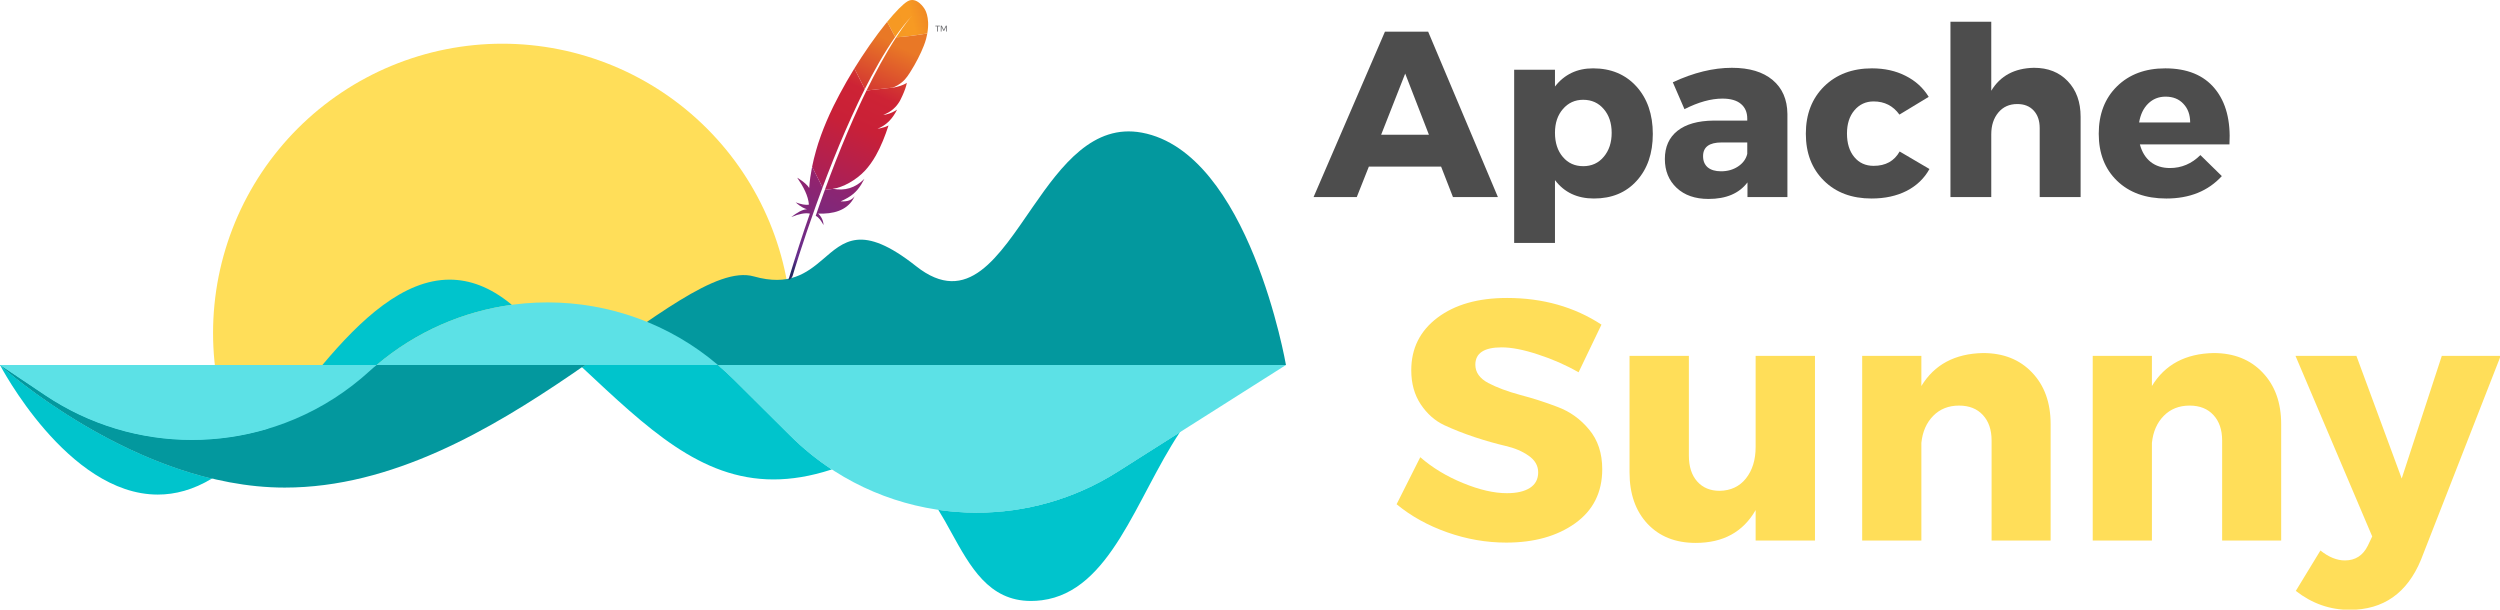 <?xml version="1.0" encoding="UTF-8" standalone="no"?>
<svg
   width="157.772mm"
   zoomAndPan="magnify"
   viewBox="0 0 447.229 109.058"
   height="38.473mm"
   preserveAspectRatio="xMidYMid meet"
   version="1.0"
   id="svg307"
   sodipodi:docname="apache-sunny-transparent-wide.svg"
   inkscape:version="1.1.2 (0a00cf5339, 2022-02-04)"
   xmlns:inkscape="http://www.inkscape.org/namespaces/inkscape"
   xmlns:sodipodi="http://sodipodi.sourceforge.net/DTD/sodipodi-0.dtd"
   xmlns="http://www.w3.org/2000/svg"
   xmlns:svg="http://www.w3.org/2000/svg">
  <sodipodi:namedview
     id="namedview309"
     pagecolor="#ffffff"
     bordercolor="#666666"
     borderopacity="1.0"
     inkscape:pageshadow="2"
     inkscape:pageopacity="0.0"
     inkscape:pagecheckerboard="0"
     showgrid="false"
     units="mm"
     inkscape:zoom="1.8592668"
     inkscape:cx="218.09673"
     inkscape:cy="86.324351"
     inkscape:window-width="1920"
     inkscape:window-height="1016"
     inkscape:window-x="0"
     inkscape:window-y="27"
     inkscape:window-maximized="1"
     inkscape:current-layer="svg307"
     inkscape:document-units="mm"
     fit-margin-top="0"
     fit-margin-left="0"
     fit-margin-right="0"
     fit-margin-bottom="0" />
  <defs
     id="defs25">
    <g
       id="g2" />
    <clipPath
       id="b1c29fe07b">
      <path
         d="m 110.754,115.449 h 103.5 v 57.75 h -103.5 z m 0,0"
         clip-rule="nonzero"
         id="path4" />
    </clipPath>
    <clipPath
       id="7758e372a8">
      <path
         d="M 72.645,131.141 H 302.691 V 195 H 72.645 Z m 0,0"
         clip-rule="nonzero"
         id="path7" />
    </clipPath>
    <clipPath
       id="cae572990d">
      <path
         d="M 72.645,161.172 H 302.691 v 38.469 H 72.645 Z m 0,0"
         clip-rule="nonzero"
         id="path10" />
    </clipPath>
    <clipPath
       id="8e04bb5a0c">
      <path
         d="m 72.645,157.152 h 91.617 v 39.043 H 72.645 Z m 0,0"
         clip-rule="nonzero"
         id="path13" />
    </clipPath>
    <clipPath
       id="e9cec920d8">
      <path
         d="m 72.645,172.656 h 47.965 v 20.668 H 72.645 Z m 0,0"
         clip-rule="nonzero"
         id="path16" />
    </clipPath>
    <clipPath
       id="a4c37e9977">
      <path
         d="m 240,184 h 44 v 31.141 h -44 z m 0,0"
         clip-rule="nonzero"
         id="path19" />
    </clipPath>
    <clipPath
       id="d55ce1e200">
      <path
         d="M 72.645,162 H 302.691 v 37.641 H 72.645 Z m 0,0"
         clip-rule="nonzero"
         id="path22" />
    </clipPath>
    <linearGradient
       id="SVGID_10_"
       gradientUnits="userSpaceOnUse"
       x1="-6953.407"
       y1="1134.716"
       x2="-6011.999"
       y2="1134.716"
       gradientTransform="matrix(0.005,-0.011,0.011,0.005,176.223,151.713)">
      <stop
         offset="0.323"
         style="stop-color:#9E2064"
         id="stop127" />
      <stop
         offset="0.63"
         style="stop-color:#C92037"
         id="stop129" />
      <stop
         offset="0.751"
         style="stop-color:#CD2335"
         id="stop131" />
      <stop
         offset="1"
         style="stop-color:#E97826"
         id="stop133" />
    </linearGradient>
    <linearGradient
       id="SVGID_9_"
       gradientUnits="userSpaceOnUse"
       x1="-9346.126"
       y1="1137.725"
       x2="-5086.994"
       y2="1137.725"
       gradientTransform="matrix(0.005,-0.011,0.011,0.005,176.223,151.713)">
      <stop
         offset="0.323"
         style="stop-color:#9E2064"
         id="stop112" />
      <stop
         offset="0.63"
         style="stop-color:#C92037"
         id="stop114" />
      <stop
         offset="0.751"
         style="stop-color:#CD2335"
         id="stop116" />
      <stop
         offset="1"
         style="stop-color:#E97826"
         id="stop118" />
    </linearGradient>
    <linearGradient
       id="SVGID_8_"
       gradientUnits="userSpaceOnUse"
       x1="-9346.126"
       y1="1152.726"
       x2="-5086.994"
       y2="1152.726"
       gradientTransform="matrix(0.005,-0.011,0.011,0.005,176.223,151.713)">
      <stop
         offset="0.323"
         style="stop-color:#9E2064"
         id="stop97" />
      <stop
         offset="0.63"
         style="stop-color:#C92037"
         id="stop99" />
      <stop
         offset="0.751"
         style="stop-color:#CD2335"
         id="stop101" />
      <stop
         offset="1"
         style="stop-color:#E97826"
         id="stop103" />
    </linearGradient>
    <linearGradient
       id="SVGID_7_"
       gradientUnits="userSpaceOnUse"
       x1="-9610.334"
       y1="999.733"
       x2="-5351.202"
       y2="999.733"
       gradientTransform="matrix(0.005,-0.011,0.011,0.005,176.223,151.713)">
      <stop
         offset="0.323"
         style="stop-color:#9E2064"
         id="stop82" />
      <stop
         offset="0.63"
         style="stop-color:#C92037"
         id="stop84" />
      <stop
         offset="0.751"
         style="stop-color:#CD2335"
         id="stop86" />
      <stop
         offset="1"
         style="stop-color:#E97826"
         id="stop88" />
    </linearGradient>
    <linearGradient
       id="SVGID_6_"
       gradientUnits="userSpaceOnUse"
       x1="-9346.126"
       y1="1021.622"
       x2="-5086.994"
       y2="1021.622"
       gradientTransform="matrix(0.005,-0.011,0.011,0.005,176.223,151.713)">
      <stop
         offset="0.323"
         style="stop-color:#9E2064"
         id="stop71" />
      <stop
         offset="0.63"
         style="stop-color:#C92037"
         id="stop73" />
      <stop
         offset="0.751"
         style="stop-color:#CD2335"
         id="stop75" />
      <stop
         offset="1"
         style="stop-color:#E97826"
         id="stop77" />
    </linearGradient>
    <linearGradient
       id="SVGID_5_"
       gradientUnits="userSpaceOnUse"
       x1="-9035.503"
       y1="638.441"
       x2="-6797.201"
       y2="638.441"
       gradientTransform="matrix(0.005,-0.011,0.011,0.005,176.223,151.713)">
      <stop
         offset="0"
         style="stop-color:#282662"
         id="stop60" />
      <stop
         offset="9.548390e-02"
         style="stop-color:#662E8D"
         id="stop62" />
      <stop
         offset="0.788"
         style="stop-color:#9F2064"
         id="stop64" />
      <stop
         offset="0.949"
         style="stop-color:#CD2032"
         id="stop66" />
    </linearGradient>
    <linearGradient
       id="SVGID_4_"
       gradientUnits="userSpaceOnUse"
       x1="-9346.126"
       y1="580.817"
       x2="-5086.994"
       y2="580.817"
       gradientTransform="matrix(0.005,-0.011,0.011,0.005,176.223,151.713)">
      <stop
         offset="0.323"
         style="stop-color:#9E2064"
         id="stop49" />
      <stop
         offset="0.63"
         style="stop-color:#C92037"
         id="stop51" />
      <stop
         offset="0.751"
         style="stop-color:#CD2335"
         id="stop53" />
      <stop
         offset="1"
         style="stop-color:#E97826"
         id="stop55" />
    </linearGradient>
    <linearGradient
       id="SVGID_3_"
       gradientUnits="userSpaceOnUse"
       x1="-9071.207"
       y1="1047.69"
       x2="-6533.178"
       y2="1047.69"
       gradientTransform="matrix(0.005,-0.011,0.011,0.005,176.223,151.713)">
      <stop
         offset="0"
         style="stop-color:#282662"
         id="stop38" />
      <stop
         offset="9.548390e-02"
         style="stop-color:#662E8D"
         id="stop40" />
      <stop
         offset="0.788"
         style="stop-color:#9F2064"
         id="stop42" />
      <stop
         offset="0.949"
         style="stop-color:#CD2032"
         id="stop44" />
    </linearGradient>
    <linearGradient
       id="SVGID_2_"
       gradientUnits="userSpaceOnUse"
       x1="-9585.342"
       y1="620.505"
       x2="-5326.209"
       y2="620.505"
       gradientTransform="matrix(0.005,-0.011,0.011,0.005,176.223,151.713)">
      <stop
         offset="0.323"
         style="stop-color:#9E2064"
         id="stop27" />
      <stop
         offset="0.63"
         style="stop-color:#C92037"
         id="stop29" />
      <stop
         offset="0.751"
         style="stop-color:#CD2335"
         id="stop31" />
      <stop
         offset="1"
         style="stop-color:#E97826"
         id="stop33" />
    </linearGradient>
    <linearGradient
       id="SVGID_1_"
       gradientUnits="userSpaceOnUse"
       x1="-5167.096"
       y1="697.555"
       x2="-4570.116"
       y2="1395.619"
       gradientTransform="matrix(0.005,-0.011,0.011,0.005,176.223,151.713)">
      <stop
         offset="0"
         style="stop-color:#F69923"
         id="stop2" />
      <stop
         offset="0.312"
         style="stop-color:#F79A23"
         id="stop4" />
      <stop
         offset="0.838"
         style="stop-color:#E97826"
         id="stop6" />
    </linearGradient>
  </defs>
  <g
     clip-path="url(#b1c29fe07b)"
     id="g35"
     transform="translate(-72.645,-107.634)">
    <path
       fill="#ffde59"
       d="m 214.254,167.199 c 0,1.695 -0.086,3.387 -0.25,5.074 -0.168,1.688 -0.414,3.359 -0.746,5.023 -0.328,1.66 -0.742,3.305 -1.234,4.926 -0.492,1.621 -1.062,3.215 -1.711,4.781 -0.648,1.566 -1.371,3.098 -2.172,4.59 -0.797,1.496 -1.668,2.949 -2.609,4.355 -0.941,1.41 -1.949,2.77 -3.023,4.082 -1.078,1.309 -2.215,2.562 -3.414,3.762 -1.195,1.199 -2.449,2.336 -3.762,3.41 -1.309,1.074 -2.668,2.082 -4.078,3.027 -1.41,0.941 -2.863,1.809 -4.355,2.609 -1.496,0.797 -3.027,1.523 -4.59,2.172 -1.566,0.648 -3.16,1.219 -4.785,1.711 -1.621,0.492 -3.262,0.902 -4.926,1.234 -1.66,0.328 -3.336,0.578 -5.023,0.742 -1.688,0.168 -3.375,0.25 -5.07,0.25 -1.695,0 -3.387,-0.082 -5.074,-0.25 -1.688,-0.164 -3.359,-0.414 -5.023,-0.742 -1.66,-0.332 -3.305,-0.742 -4.926,-1.234 -1.621,-0.492 -3.215,-1.062 -4.781,-1.711 -1.566,-0.648 -3.098,-1.375 -4.59,-2.172 -1.496,-0.801 -2.949,-1.668 -4.355,-2.609 -1.41,-0.945 -2.77,-1.953 -4.082,-3.027 -1.309,-1.074 -2.562,-2.211 -3.762,-3.41 -1.199,-1.199 -2.336,-2.453 -3.41,-3.762 -1.074,-1.312 -2.086,-2.672 -3.027,-4.082 -0.941,-1.406 -1.809,-2.859 -2.609,-4.355 -0.801,-1.492 -1.523,-3.023 -2.172,-4.59 -0.648,-1.566 -1.219,-3.16 -1.711,-4.781 -0.492,-1.621 -0.902,-3.266 -1.234,-4.926 -0.328,-1.664 -0.578,-3.336 -0.742,-5.023 -0.168,-1.688 -0.25,-3.379 -0.25,-5.074 0,-1.695 0.082,-3.387 0.25,-5.07 0.164,-1.688 0.414,-3.363 0.742,-5.023 0.332,-1.664 0.742,-3.305 1.234,-4.926 0.492,-1.625 1.062,-3.219 1.711,-4.785 0.648,-1.562 1.371,-3.094 2.172,-4.59 0.801,-1.492 1.668,-2.945 2.609,-4.355 0.941,-1.41 1.953,-2.77 3.027,-4.078 1.074,-1.312 2.211,-2.566 3.41,-3.766 1.199,-1.195 2.453,-2.332 3.762,-3.41 1.312,-1.074 2.672,-2.082 4.082,-3.023 1.406,-0.941 2.859,-1.812 4.355,-2.609 1.492,-0.801 3.023,-1.523 4.59,-2.172 1.566,-0.648 3.16,-1.219 4.781,-1.711 1.621,-0.492 3.266,-0.906 4.926,-1.234 1.664,-0.332 3.336,-0.578 5.023,-0.746 1.688,-0.168 3.379,-0.25 5.074,-0.25 1.695,0 3.383,0.082 5.07,0.25 1.688,0.168 3.363,0.414 5.023,0.746 1.664,0.328 3.305,0.742 4.926,1.234 1.625,0.492 3.219,1.062 4.785,1.711 1.562,0.648 3.094,1.371 4.59,2.172 1.492,0.797 2.945,1.668 4.355,2.609 1.41,0.941 2.77,1.949 4.078,3.023 1.312,1.078 2.566,2.215 3.762,3.41 1.199,1.199 2.336,2.453 3.414,3.766 1.074,1.309 2.082,2.668 3.023,4.078 0.941,1.41 1.812,2.863 2.609,4.355 0.801,1.496 1.523,3.027 2.172,4.59 0.648,1.566 1.219,3.16 1.711,4.785 0.492,1.621 0.906,3.262 1.234,4.926 0.332,1.66 0.578,3.336 0.746,5.023 0.164,1.684 0.25,3.375 0.25,5.07 z m 0,0"
       fill-opacity="1"
       fill-rule="nonzero"
       id="path33" />
  </g>
  <g
     clip-path="url(#7758e372a8)"
     id="g39"
     style="fill:#03989e;fill-opacity:1"
     transform="translate(-72.645,-107.634)">
    <path
       fill="#03989e"
       d="m 123.594,194.859 c 38.312,0 70.711,-41.562 83.922,-37.773 6.289,1.777 9.441,-0.605 12.234,-2.98 3.852,-3.297 7,-6.59 16.77,1.141 9.25,7.32 14.719,-1.699 20.961,-10.711 5.117,-7.391 10.754,-14.777 19.422,-13.176 19.242,3.562 25.789,41.57 25.789,41.57 H 72.645 c 0,0 24.242,21.93 50.949,21.93"
       fill-opacity="1"
       fill-rule="nonzero"
       id="path37"
       style="fill:#03989e;fill-opacity:1" />
  </g>
  <g
     clip-path="url(#cae572990d)"
     id="g43"
     transform="translate(-72.645,-107.634)">
    <path
       fill="#5ce1e6"
       d="m 80.688,178.324 c 18.035,12.117 42.047,10.336 58.07,-4.305 0.402,-0.402 0.863,-0.746 1.266,-1.09 H 72.645 l 8.043,5.395 m 133.316,7.234 c 15.625,15.559 39.922,18.258 58.531,6.488 l 30.156,-19.117 H 201.082 c 0.918,0.801 1.895,1.664 2.758,2.523 l 10.164,10.105 m -73.98,-12.629 h 61.059 c -17.461,-14.871 -43.367,-14.988 -61.059,0"
       fill-opacity="1"
       fill-rule="nonzero"
       id="path41" />
  </g>
  <g
     clip-path="url(#8e04bb5a0c)"
     id="g47"
     transform="translate(-72.645,-107.634)">
    <path
       fill="#00c4cc"
       d="m 153.086,157.66 c 3.535,0 7.191,1.293 10.945,4.359 l 0.172,0.141 c -8.664,1.176 -17.082,4.758 -24.18,10.77 h -9.707 c 6.875,-8.199 14.508,-15.277 22.77,-15.27 m -80.441,15.27 c 0,0 16.844,15.234 37.918,20.309 -3.344,2.023 -6.59,2.871 -9.691,2.871 -16.176,0 -28.227,-23.18 -28.227,-23.18"
       fill-opacity="1"
       fill-rule="nonzero"
       id="path45" />
  </g>
  <g
     clip-path="url(#e9cec920d8)"
     id="g51"
     transform="translate(-72.645,-107.634)">
    <path
       fill="#03989e"
       d="m 72.645,172.93 8.043,5.395 c 7.996,5.371 17.164,8.012 26.289,8.012 4.578,0 9.152,-0.668 13.559,-1.984 -3.145,3.43 -6.227,6.422 -9.004,8.27 -0.32,0.215 -0.648,0.422 -0.969,0.617 -21.074,-5.074 -37.918,-20.309 -37.918,-20.309"
       fill-opacity="1"
       fill-rule="nonzero"
       id="path49" />
  </g>
  <path
     fill="#00c4cc"
     d="m 104.68,65.295 h 23.758 c 0.918,0.801 1.895,1.664 2.758,2.523 l 10.164,10.105 c 2.309,2.301 4.809,4.32 7.449,6.055 -0.027,0.012 -0.062,0.023 -0.098,0.031 -3.715,1.207 -7.133,1.758 -10.336,1.758 -13.074,0 -22.582,-9.16 -34.27,-20.078 0.188,-0.129 0.383,-0.262 0.574,-0.395"
     fill-opacity="1"
     fill-rule="nonzero"
     id="path53" />
  <path
     fill="#03989e"
     d="m 103.68,65.295 h 1 c -0.191,0.133 -0.387,0.266 -0.574,0.395 -0.145,-0.129 -0.281,-0.262 -0.426,-0.395"
     fill-opacity="1"
     fill-rule="nonzero"
     id="path55" />
  <g
     clip-path="url(#a4c37e9977)"
     id="g59"
     transform="translate(-72.645,-107.634)">
    <path
       fill="#00c4cc"
       d="m 283.707,184.965 c -7.879,11.859 -12.359,28.441 -24.668,30.047 -0.688,0.09 -1.34,0.129 -1.969,0.129 -7.566,0 -10.879,-6.168 -14.289,-12.336 -0.738,-1.344 -1.48,-2.688 -2.277,-3.965 2.273,0.332 4.566,0.5 6.863,0.5 8.684,0 17.418,-2.391 25.168,-7.293 l 11.172,-7.082"
       fill-opacity="1"
       fill-rule="nonzero"
       id="path57" />
  </g>
  <g
     clip-path="url(#d55ce1e200)"
     id="g63"
     transform="translate(-72.645,-107.634)">
    <path
       fill="#5ce1e6"
       d="m 164.203,162.16 c 4.414,3.629 8.375,7.309 12.121,10.77 h -36.301 c 7.098,-6.012 15.516,-9.594 24.18,-10.77 m -91.559,10.77 h 57.672 c -3.121,3.734 -6.48,7.82 -9.781,11.422 -4.406,1.316 -8.98,1.984 -13.559,1.984 -9.125,0 -18.293,-2.641 -26.289,-8.012 l -8.043,-5.395 m 103.68,0 h 24.758 -24.758 m 24.758,0 h 101.609 c -8.848,0 -14.473,5.242 -18.984,12.035 l -11.172,7.082 c -7.75,4.902 -16.484,7.293 -25.168,7.293 -2.297,0 -4.59,-0.168 -6.863,-0.5 -2.852,-4.598 -6.336,-8.375 -12.535,-8.375 -1.895,0 -4.051,0.355 -6.516,1.148 -2.641,-1.734 -5.141,-3.754 -7.449,-6.055 l -10.164,-10.105 c -0.863,-0.859 -1.84,-1.723 -2.758,-2.523"
       fill-opacity="1"
       fill-rule="nonzero"
       id="path61" />
  </g>
  <g
     id="g1305"
     transform="matrix(1.246,0,0,1.246,-189.559,-165.561)"
     style="fill:#4d4d4d;fill-opacity:1">
    <g
       fill="#ffde59"
       fill-opacity="1"
       id="g71"
       transform="translate(271.325,-95.915)"
       style="fill:#4d4d4d;fill-opacity:1">
      <g
         transform="translate(69.572,257.086)"
         id="g69"
         style="fill:#4d4d4d;fill-opacity:1">
        <g
           id="g67"
           style="fill:#4d4d4d;fill-opacity:1">
          <path
             d="m 18.141,-4.375 h -10.375 L 6.031,0 h -6.203 l 10.25,-23.75 H 16.281 L 26.297,0 H 19.844 Z m -1.75,-4.578 -3.406,-8.781 -3.453,8.781 z m 0,0"
             id="path65"
             style="fill:#4d4d4d;fill-opacity:1" />
        </g>
      </g>
    </g>
    <g
       fill="#ffde59"
       fill-opacity="1"
       id="g79"
       transform="translate(271.325,-95.915)"
       style="fill:#4d4d4d;fill-opacity:1">
      <g
         transform="translate(95.686,257.086)"
         id="g77"
         style="fill:#4d4d4d;fill-opacity:1">
        <g
           id="g75"
           style="fill:#4d4d4d;fill-opacity:1">
          <path
             d="m 13.844,-18.484 c 2.57,0 4.645,0.867 6.219,2.594 1.57,1.73 2.359,4.008 2.359,6.828 0,2.781 -0.773,5.023 -2.312,6.719 -1.531,1.699 -3.578,2.547 -6.141,2.547 -2.398,0 -4.262,-0.879 -5.594,-2.641 V 6.578 H 2.516 V -18.281 H 8.375 v 2.406 c 1.352,-1.738 3.176,-2.609 5.469,-2.609 z M 12.422,-4.438 c 1.219,0 2.203,-0.445 2.953,-1.344 0.758,-0.895 1.141,-2.039 1.141,-3.438 0,-1.406 -0.383,-2.547 -1.141,-3.422 -0.75,-0.883 -1.734,-1.328 -2.953,-1.328 -1.18,0 -2.148,0.445 -2.906,1.328 -0.762,0.875 -1.141,2.012 -1.141,3.406 0,1.43 0.375,2.586 1.125,3.469 0.75,0.887 1.723,1.328 2.922,1.328 z m 0,0"
             id="path73"
             style="fill:#4d4d4d;fill-opacity:1" />
        </g>
      </g>
    </g>
    <g
       fill="#ffde59"
       fill-opacity="1"
       id="g87"
       transform="translate(271.325,-95.915)"
       style="fill:#4d4d4d;fill-opacity:1">
      <g
         transform="translate(118.917,257.086)"
         id="g85"
         style="fill:#4d4d4d;fill-opacity:1">
        <g
           id="g83"
           style="fill:#4d4d4d;fill-opacity:1">
          <path
             d="m 10.547,-18.562 c 2.508,0 4.457,0.586 5.844,1.75 1.395,1.168 2.102,2.793 2.125,4.875 V 0 H 12.781 v -2.109 c -1.199,1.586 -3.062,2.375 -5.594,2.375 -1.918,0 -3.445,-0.531 -4.578,-1.594 -1.125,-1.062 -1.688,-2.441 -1.688,-4.141 0,-1.738 0.602,-3.086 1.812,-4.047 1.207,-0.957 2.941,-1.445 5.203,-1.469 H 12.75 v -0.281 c 0,-0.906 -0.305,-1.609 -0.906,-2.109 -0.594,-0.508 -1.48,-0.766 -2.656,-0.766 -1.648,0 -3.465,0.508 -5.453,1.516 L 2.062,-16.484 c 2.969,-1.383 5.797,-2.078 8.484,-2.078 z m -1.562,14.859 c 0.926,0 1.738,-0.227 2.438,-0.688 0.707,-0.469 1.148,-1.07 1.328,-1.812 V -7.844 H 9.062 c -1.773,0 -2.656,0.656 -2.656,1.969 0,0.688 0.223,1.227 0.672,1.609 0.457,0.375 1.094,0.562 1.906,0.562 z m 0,0"
             id="path81"
             style="fill:#4d4d4d;fill-opacity:1" />
        </g>
      </g>
    </g>
    <g
       fill="#ffde59"
       fill-opacity="1"
       id="g95"
       transform="translate(271.325,-95.915)"
       style="fill:#4d4d4d;fill-opacity:1">
      <g
         transform="translate(139.266,257.086)"
         id="g93"
         style="fill:#4d4d4d;fill-opacity:1">
        <g
           id="g91"
           style="fill:#4d4d4d;fill-opacity:1">
          <path
             d="m 10.312,-18.484 c 1.812,0 3.422,0.359 4.828,1.078 1.414,0.711 2.52,1.715 3.312,3.016 L 14.25,-11.844 c -0.906,-1.258 -2.141,-1.891 -3.703,-1.891 -1.125,0 -2.047,0.43 -2.766,1.281 -0.711,0.844 -1.062,1.953 -1.062,3.328 0,1.406 0.348,2.531 1.047,3.375 0.695,0.844 1.625,1.266 2.781,1.266 1.719,0 2.961,-0.688 3.734,-2.062 l 4.281,2.516 c -0.75,1.355 -1.844,2.402 -3.281,3.141 -1.438,0.73 -3.117,1.094 -5.031,1.094 -2.836,0 -5.117,-0.852 -6.844,-2.562 C 1.676,-4.066 0.812,-6.312 0.812,-9.094 c 0,-2.801 0.875,-5.066 2.625,-6.797 1.758,-1.727 4.051,-2.594 6.875,-2.594 z m 0,0"
             id="path89"
             style="fill:#4d4d4d;fill-opacity:1" />
        </g>
      </g>
    </g>
    <g
       fill="#ffde59"
       fill-opacity="1"
       id="g103"
       transform="translate(271.325,-95.915)"
       style="fill:#4d4d4d;fill-opacity:1">
      <g
         transform="translate(158.325,257.086)"
         id="g101"
         style="fill:#4d4d4d;fill-opacity:1">
        <g
           id="g99"
           style="fill:#4d4d4d;fill-opacity:1">
          <path
             d="m 14.516,-18.562 c 2.008,0 3.625,0.641 4.844,1.922 1.227,1.281 1.844,2.984 1.844,5.109 V 0 h -5.875 v -9.906 c 0,-1.062 -0.289,-1.898 -0.859,-2.516 -0.574,-0.625 -1.359,-0.938 -2.359,-0.938 -1.137,0 -2.043,0.406 -2.719,1.219 -0.68,0.812 -1.016,1.855 -1.016,3.125 V 0 H 2.516 V -25.172 H 8.375 v 9.906 c 1.289,-2.145 3.336,-3.242 6.141,-3.297 z m 0,0"
             id="path97"
             style="fill:#4d4d4d;fill-opacity:1" />
        </g>
      </g>
    </g>
    <g
       fill="#ffde59"
       fill-opacity="1"
       id="g111"
       transform="translate(271.325,-95.915)"
       style="fill:#4d4d4d;fill-opacity:1">
      <g
         transform="translate(181.319,257.086)"
         id="g109"
         style="fill:#4d4d4d;fill-opacity:1">
        <g
           id="g107"
           style="fill:#4d4d4d;fill-opacity:1">
          <path
             d="m 10.344,-18.484 c 3.164,0 5.547,0.977 7.141,2.922 1.594,1.938 2.289,4.605 2.094,8 H 6.719 c 0.289,1.086 0.805,1.922 1.547,2.516 0.75,0.586 1.672,0.875 2.766,0.875 1.664,0 3.125,-0.617 4.375,-1.859 l 3.078,3.016 c -1.969,2.148 -4.625,3.219 -7.969,3.219 -2.961,0 -5.32,-0.848 -7.078,-2.547 -1.75,-1.695 -2.625,-3.945 -2.625,-6.75 0,-2.82 0.875,-5.094 2.625,-6.812 1.758,-1.719 4.062,-2.578 6.906,-2.578 z M 6.609,-10.719 H 13.938 c 0,-1.102 -0.324,-1.992 -0.969,-2.672 -0.637,-0.688 -1.492,-1.031 -2.562,-1.031 -0.992,0 -1.824,0.336 -2.5,1 -0.68,0.668 -1.109,1.57 -1.297,2.703 z m 0,0"
             id="path105"
             style="fill:#4d4d4d;fill-opacity:1" />
        </g>
      </g>
    </g>
  </g>
  <g
     fill="#ffde59"
     fill-opacity="1"
     id="g117"
     transform="translate(-72.645,-107.634)">
    <g
       transform="translate(201.735,257.086)"
       id="g115">
      <g
         id="g113" />
    </g>
  </g>
  <g
     id="g1327"
     transform="matrix(1.807,0,0,1.807,-576.573,-198.968)">
    <g
       id="g10376"
       transform="translate(-24.166,2.452)">
      <g
         fill="#ffde59"
         fill-opacity="1"
         id="g125"
         transform="translate(271.325,-95.915)">
        <g
           transform="translate(209.603,257.086)"
           id="g123">
          <g
             id="g121">
            <path
               d="m 11.5,-24.016 c 3.551,0 6.672,0.883 9.359,2.641 l -2.266,4.719 c -1.25,-0.719 -2.59,-1.305 -4.016,-1.766 -1.418,-0.469 -2.617,-0.703 -3.594,-0.703 -1.742,0 -2.609,0.574 -2.609,1.719 0,0.75 0.426,1.355 1.281,1.812 0.863,0.449 1.91,0.84 3.141,1.172 1.238,0.324 2.473,0.719 3.703,1.188 1.238,0.461 2.285,1.211 3.141,2.25 0.863,1.031 1.297,2.34 1.297,3.922 0,2.293 -0.898,4.078 -2.688,5.359 -1.793,1.273 -4.062,1.906 -6.812,1.906 -1.969,0 -3.918,-0.336 -5.844,-1.016 C 3.676,-1.488 2.004,-2.414 0.578,-3.594 L 2.922,-8.25 c 1.195,1.043 2.609,1.898 4.234,2.562 1.625,0.668 3.07,1 4.344,1 0.969,0 1.723,-0.172 2.266,-0.516 0.551,-0.352 0.828,-0.867 0.828,-1.547 0,-0.656 -0.312,-1.203 -0.938,-1.641 -0.625,-0.445 -1.402,-0.773 -2.328,-0.984 -0.93,-0.219 -1.934,-0.504 -3.016,-0.859 -1.086,-0.363 -2.09,-0.758 -3.016,-1.188 -0.93,-0.438 -1.703,-1.125 -2.328,-2.062 -0.625,-0.938 -0.938,-2.062 -0.938,-3.375 0,-2.164 0.863,-3.898 2.594,-5.203 1.727,-1.301 4.02,-1.953 6.875,-1.953 z m 0,0"
               id="path119" />
          </g>
        </g>
      </g>
      <g
         fill="#ffde59"
         fill-opacity="1"
         id="g133"
         transform="translate(271.325,-95.915)">
        <g
           transform="translate(231.444,257.086)"
           id="g131">
          <g
             id="g129">
            <path
               d="M 20.156,-18.281 V 0 h -5.875 v -3.016 c -1.242,2.168 -3.219,3.25 -5.938,3.25 -1.992,0 -3.578,-0.629 -4.766,-1.891 C 2.391,-2.926 1.797,-4.625 1.797,-6.75 v -11.531 h 5.875 v 9.875 c 0,1.086 0.273,1.938 0.828,2.562 0.551,0.617 1.289,0.922 2.219,0.922 1.102,-0.02 1.973,-0.43 2.609,-1.234 0.633,-0.801 0.953,-1.836 0.953,-3.109 v -9.016 z m 0,0"
               id="path127" />
          </g>
        </g>
      </g>
      <g
         fill="#ffde59"
         fill-opacity="1"
         id="g141"
         transform="translate(271.325,-95.915)">
        <g
           transform="translate(253.929,257.086)"
           id="g139">
          <g
             id="g137">
            <path
               d="m 14.312,-18.562 c 2.008,0 3.625,0.641 4.844,1.922 C 20.383,-15.359 21,-13.656 21,-11.531 V 0 h -5.844 v -9.906 c 0,-1.062 -0.289,-1.898 -0.859,-2.516 -0.574,-0.625 -1.359,-0.938 -2.359,-0.938 -1.043,0 -1.898,0.34 -2.562,1.016 -0.668,0.68 -1.059,1.57 -1.172,2.672 V 0 H 2.344 v -18.281 h 5.859 v 2.984 c 1.289,-2.125 3.328,-3.211 6.109,-3.266 z m 0,0"
               id="path135" />
          </g>
        </g>
      </g>
      <g
         fill="#ffde59"
         fill-opacity="1"
         id="g149"
         transform="translate(271.325,-95.915)">
        <g
           transform="translate(276.753,257.086)"
           id="g147">
          <g
             id="g145">
            <path
               d="m 14.312,-18.562 c 2.008,0 3.625,0.641 4.844,1.922 C 20.383,-15.359 21,-13.656 21,-11.531 V 0 h -5.844 v -9.906 c 0,-1.062 -0.289,-1.898 -0.859,-2.516 -0.574,-0.625 -1.359,-0.938 -2.359,-0.938 -1.043,0 -1.898,0.34 -2.562,1.016 -0.668,0.68 -1.059,1.57 -1.172,2.672 V 0 H 2.344 v -18.281 h 5.859 v 2.984 c 1.289,-2.125 3.328,-3.211 6.109,-3.266 z m 0,0"
               id="path143" />
          </g>
        </g>
      </g>
      <g
         fill="#ffde59"
         fill-opacity="1"
         id="g157"
         transform="translate(271.325,-95.915)">
        <g
           transform="translate(299.577,257.086)"
           id="g155">
          <g
             id="g153">
            <path
               d="m 19.906,-18.281 -7.891,20.188 c -1.367,3.301 -3.719,4.953 -7.062,4.953 -1.949,0 -3.727,-0.625 -5.328,-1.875 l 2.438,-4 c 0.82,0.656 1.629,0.984 2.422,0.984 1.031,0 1.785,-0.484 2.266,-1.453 l 0.438,-0.922 -7.594,-17.875 H 5.625 l 4.484,12.141 3.969,-12.141 z m 0,0"
               id="path151" />
          </g>
        </g>
      </g>
    </g>
  </g>
  <g
     fill="#03989e"
     fill-opacity="1"
     id="g227"
     transform="translate(-72.645,-107.634)">
    <g
       transform="translate(193.745,278.134)"
       id="g225">
      <g
         id="g223" />
    </g>
  </g>
  <g
     fill="#03989e"
     fill-opacity="1"
     id="g257"
     transform="translate(-72.645,-107.634)">
    <g
       transform="translate(211.757,278.134)"
       id="g255">
      <g
         id="g253" />
    </g>
  </g>
  <g
     inkscape:groupmode="layer"
     id="layer2"
     inkscape:label="feather"
     style="display:inline"
     transform="translate(-72.645,-107.634)">
    <g
       id="g756"
       transform="translate(74.722,-98.82)">
      <path
         fill="url(#SVGID_1_)"
         d="m 160.273,206.693 c -0.786,0.463 -2.09,1.776 -3.649,3.678 l 1.432,2.702 c 1.005,-1.437 2.025,-2.73 3.055,-3.835 0.079,-0.088 0.121,-0.129 0.121,-0.129 -0.04,0.043 -0.081,0.086 -0.121,0.129 -0.333,0.367 -1.344,1.547 -2.869,3.888 1.468,-0.073 3.725,-0.373 5.565,-0.689 0.547,-3.067 -0.537,-4.471 -0.537,-4.471 0,0 -1.378,-2.23 -2.997,-1.274 z"
         id="path9"
         style="fill:url(#SVGID_1_);stroke-width:0.012" />
      <path
         fill="none"
         d="m 157.849,222.106 c 0.011,-0.002 0.021,-0.004 0.032,-0.006 l -0.206,0.022 c -0.013,0.006 -0.024,0.012 -0.037,0.017 0.071,-0.011 0.141,-0.022 0.211,-0.033 z"
         id="path11"
         style="stroke-width:0.012" />
      <path
         fill="none"
         d="m 156.388,226.945 c -0.117,0.026 -0.237,0.046 -0.358,0.064 0.121,-0.018 0.241,-0.039 0.358,-0.064 z"
         id="path13-3"
         style="stroke-width:0.012" />
      <path
         fill="none"
         d="m 146.457,237.802 c 0.015,-0.04 0.031,-0.081 0.045,-0.121 0.315,-0.832 0.627,-1.64 0.936,-2.428 0.347,-0.884 0.69,-1.74 1.029,-2.569 0.357,-0.875 0.709,-1.72 1.056,-2.536 0.364,-0.857 0.723,-1.682 1.075,-2.476 0.287,-0.646 0.569,-1.272 0.847,-1.877 0.092,-0.201 0.185,-0.402 0.277,-0.6 0.182,-0.392 0.364,-0.777 0.542,-1.153 0.165,-0.347 0.328,-0.686 0.491,-1.019 0.053,-0.111 0.108,-0.22 0.161,-0.331 0.008,-0.018 0.018,-0.036 0.026,-0.053 l -0.175,0.019 -0.14,-0.275 c -0.013,0.027 -0.027,0.053 -0.042,0.081 -0.251,0.499 -0.5,1.003 -0.747,1.511 -0.142,0.294 -0.284,0.589 -0.425,0.885 -0.391,0.821 -0.776,1.65 -1.154,2.484 -0.383,0.843 -0.757,1.69 -1.125,2.538 -0.361,0.833 -0.715,1.667 -1.062,2.499 -0.346,0.831 -0.684,1.659 -1.014,2.482 -0.345,0.859 -0.68,1.71 -1.005,2.551 -0.073,0.19 -0.147,0.379 -0.219,0.569 -0.261,0.679 -0.514,1.349 -0.762,2.01 l 0.22,0.435 0.197,-0.021 c 0.007,-0.02 0.014,-0.04 0.021,-0.059 0.319,-0.871 0.634,-1.72 0.947,-2.546 z"
         id="path15"
         style="stroke-width:0.012" />
      <path
         fill="none"
         d="m 155.939,227.024 v 0 c 0.001,0 0.001,-0.001 0.002,-0.001 0,0 -10e-4,0 -0.002,0.001 z"
         id="path17"
         style="stroke-width:0.012" />
      <path
         fill="#be202e"
         d="m 155.465,229.383 c -0.182,0.033 -0.371,0.065 -0.564,0.098 -10e-4,0 -0.002,0.001 -0.004,0.001 0.097,-0.014 0.193,-0.028 0.288,-0.045 0.095,-0.017 0.187,-0.034 0.28,-0.054 z"
         id="path19-6"
         style="stroke-width:0.012" />
      <path
         opacity="0.35"
         fill="#be202e"
         d="m 155.465,229.383 c -0.182,0.033 -0.371,0.065 -0.564,0.098 -10e-4,0 -0.002,0.001 -0.004,0.001 0.097,-0.014 0.193,-0.028 0.288,-0.045 0.095,-0.017 0.187,-0.034 0.28,-0.054 z"
         id="path21"
         style="stroke-width:0.012" />
      <path
         fill="#be202e"
         d="m 155.944,227.021 c 0,0 -0.001,0 -0.001,0.001 -0.001,0 -0.001,0.001 -0.002,0.001 0.031,-0.004 0.06,-0.009 0.09,-0.013 0.122,-0.018 0.242,-0.039 0.358,-0.064 -0.146,0.024 -0.294,0.05 -0.444,0.075 z"
         id="path23"
         style="stroke-width:0.012" />
      <path
         opacity="0.35"
         fill="#be202e"
         d="m 155.944,227.021 c 0,0 -0.001,0 -0.001,0.001 -0.001,0 -0.001,0.001 -0.002,0.001 0.031,-0.004 0.06,-0.009 0.09,-0.013 0.122,-0.018 0.242,-0.039 0.358,-0.064 -0.146,0.024 -0.294,0.05 -0.444,0.075 z"
         id="path25"
         style="stroke-width:0.012" />
      <path
         fill="url(#SVGID_2_)"
         d="m 153.836,220.054 c 0.435,-0.813 0.876,-1.608 1.321,-2.382 0.462,-0.803 0.93,-1.583 1.403,-2.335 0.027,-0.044 0.056,-0.089 0.083,-0.134 0.467,-0.739 0.939,-1.451 1.414,-2.131 l -1.432,-2.702 c -0.108,0.132 -0.216,0.265 -0.326,0.402 -0.412,0.514 -0.841,1.068 -1.281,1.654 -0.495,0.661 -1.005,1.368 -1.523,2.108 -0.478,0.685 -0.962,1.402 -1.447,2.144 -0.412,0.632 -0.827,1.282 -1.238,1.949 -0.015,0.025 -0.031,0.05 -0.046,0.075 l 1.863,3.68 c 0.398,-0.788 0.801,-1.565 1.209,-2.329 z"
         id="path36"
         style="fill:url(#SVGID_2_);stroke-width:0.012" />
      <path
         fill="url(#SVGID_3_)"
         d="m 145.351,240.787 c -0.246,0.678 -0.494,1.368 -0.743,2.073 -0.004,0.011 -0.007,0.02 -0.011,0.031 -0.036,0.1 -0.07,0.199 -0.105,0.299 -0.167,0.475 -0.313,0.903 -0.646,1.876 0.549,0.25 0.99,0.909 1.407,1.657 -0.044,-0.774 -0.365,-1.501 -0.973,-2.064 2.705,0.122 5.037,-0.562 6.242,-2.54 0.108,-0.177 0.206,-0.361 0.295,-0.559 -0.547,0.694 -1.227,0.99 -2.505,0.917 -0.002,0.001 -0.006,0.002 -0.008,0.004 0.002,-0.001 0.006,-0.002 0.008,-0.004 1.882,-0.843 2.826,-1.651 3.661,-2.991 0.198,-0.318 0.39,-0.665 0.587,-1.05 -1.646,1.69 -3.553,2.171 -5.562,1.806 l -1.506,0.165 c -0.047,0.127 -0.094,0.254 -0.14,0.382 z"
         id="path47"
         style="fill:url(#SVGID_3_);stroke-width:0.012" />
      <path
         fill="url(#SVGID_4_)"
         d="m 146.053,237.413 c 0.326,-0.841 0.661,-1.692 1.005,-2.551 0.329,-0.822 0.668,-1.65 1.014,-2.482 0.346,-0.832 0.7,-1.665 1.062,-2.499 0.367,-0.849 0.743,-1.696 1.125,-2.538 0.378,-0.833 0.763,-1.663 1.154,-2.484 0.141,-0.296 0.283,-0.591 0.425,-0.885 0.246,-0.508 0.495,-1.012 0.747,-1.511 0.013,-0.027 0.027,-0.053 0.042,-0.081 l -1.863,-3.68 c -0.031,0.05 -0.06,0.1 -0.091,0.149 -0.434,0.709 -0.866,1.434 -1.291,2.175 -0.429,0.748 -0.85,1.51 -1.261,2.282 -0.347,0.652 -0.686,1.309 -1.016,1.973 -0.066,0.135 -0.132,0.268 -0.197,0.402 -0.406,0.835 -0.773,1.643 -1.104,2.419 -0.376,0.879 -0.706,1.72 -0.995,2.516 -0.191,0.524 -0.364,1.03 -0.523,1.516 -0.13,0.415 -0.255,0.831 -0.372,1.244 -0.278,0.975 -0.518,1.948 -0.715,2.918 l 1.872,3.696 c 0.248,-0.661 0.501,-1.331 0.762,-2.01 0.072,-0.188 0.146,-0.379 0.219,-0.569 z"
         id="path58"
         style="fill:url(#SVGID_4_);stroke-width:0.012" />
      <path
         fill="url(#SVGID_5_)"
         d="m 143.175,236.427 c -0.235,1.183 -0.402,2.361 -0.486,3.531 -0.002,0.042 -0.007,0.082 -0.009,0.123 -0.584,-0.936 -2.149,-1.85 -2.145,-1.842 1.12,1.624 1.97,3.235 2.096,4.817 -0.6,0.123 -1.421,-0.054 -2.37,-0.404 0.99,0.909 1.733,1.16 2.022,1.228 -0.909,0.057 -1.856,0.681 -2.81,1.401 1.395,-0.569 2.522,-0.794 3.329,-0.611 -1.28,3.624 -2.563,7.625 -3.847,11.872 0.393,-0.116 0.628,-0.38 0.76,-0.738 0.229,-0.769 1.747,-5.815 4.125,-12.448 0.068,-0.188 0.136,-0.378 0.205,-0.569 0.019,-0.053 0.039,-0.107 0.058,-0.159 0.251,-0.696 0.512,-1.405 0.781,-2.13 0.062,-0.165 0.123,-0.329 0.185,-0.495 0.001,-0.004 0.002,-0.007 0.004,-0.009 l -1.87,-3.695 c -0.008,0.042 -0.019,0.084 -0.027,0.128 z"
         id="path69"
         style="fill:url(#SVGID_5_);stroke-width:0.012" />
      <path
         fill="url(#SVGID_6_)"
         d="m 152.916,222.693 c -0.053,0.109 -0.107,0.219 -0.161,0.331 -0.161,0.333 -0.325,0.672 -0.491,1.019 -0.179,0.376 -0.359,0.76 -0.542,1.153 -0.092,0.198 -0.184,0.397 -0.277,0.6 -0.279,0.606 -0.561,1.231 -0.847,1.877 -0.352,0.794 -0.711,1.619 -1.075,2.476 -0.347,0.817 -0.699,1.661 -1.056,2.536 -0.339,0.83 -0.681,1.686 -1.029,2.569 -0.309,0.788 -0.621,1.596 -0.936,2.428 -0.015,0.04 -0.031,0.081 -0.045,0.121 -0.313,0.826 -0.628,1.675 -0.946,2.544 -0.007,0.02 -0.014,0.04 -0.021,0.059 l 1.506,-0.165 c -0.03,-0.006 -0.06,-0.009 -0.09,-0.015 1.801,-0.224 4.195,-1.57 5.743,-3.232 0.713,-0.766 1.36,-1.669 1.959,-2.726 0.446,-0.787 0.864,-1.659 1.262,-2.625 0.348,-0.844 0.683,-1.757 1.005,-2.748 -0.414,0.218 -0.888,0.378 -1.41,0.489 -0.091,0.019 -0.185,0.038 -0.28,0.054 -0.095,0.017 -0.191,0.032 -0.288,0.045 v 0 0 c 0.001,0 0.002,-0.001 0.004,-0.001 1.679,-0.646 2.739,-1.894 3.509,-3.421 -0.442,0.301 -1.16,0.696 -2.021,0.885 -0.117,0.026 -0.237,0.046 -0.358,0.064 -0.031,0.005 -0.06,0.009 -0.09,0.013 v 0 0 c 0.001,0 0.001,-0.001 0.002,-0.001 0,0 0.001,0 0.001,-0.001 v 0 c 0.583,-0.244 1.075,-0.517 1.501,-0.839 0.091,-0.069 0.18,-0.14 0.265,-0.214 0.13,-0.113 0.254,-0.231 0.372,-0.356 0.076,-0.079 0.149,-0.161 0.22,-0.246 0.167,-0.199 0.324,-0.414 0.47,-0.647 0.045,-0.071 0.089,-0.143 0.133,-0.218 0.056,-0.108 0.109,-0.213 0.161,-0.318 0.235,-0.472 0.422,-0.892 0.571,-1.262 0.075,-0.185 0.14,-0.356 0.196,-0.514 0.022,-0.063 0.044,-0.124 0.064,-0.184 0.059,-0.178 0.108,-0.335 0.146,-0.474 0.057,-0.207 0.091,-0.372 0.11,-0.492 v 0 0 c -0.057,0.045 -0.122,0.09 -0.196,0.134 -0.507,0.303 -1.377,0.578 -2.079,0.707 l 1.383,-0.152 -1.383,0.152 c -0.011,0.002 -0.021,0.004 -0.032,0.006 -0.07,0.012 -0.141,0.022 -0.212,0.034 0.013,-0.006 0.024,-0.012 0.037,-0.017 l -4.732,0.519 c -0.008,0.017 -0.017,0.033 -0.026,0.051 z"
         id="path80"
         style="fill:url(#SVGID_6_);stroke-width:0.012" />
      <path
         fill="url(#SVGID_7_)"
         d="m 158.243,213.128 c -0.421,0.646 -0.881,1.379 -1.375,2.21 -0.026,0.043 -0.052,0.088 -0.078,0.132 -0.427,0.719 -0.881,1.509 -1.357,2.374 -0.412,0.747 -0.841,1.548 -1.287,2.409 -0.389,0.75 -0.79,1.547 -1.203,2.389 l 4.732,-0.519 c 1.378,-0.634 1.994,-1.208 2.593,-2.037 0.159,-0.229 0.319,-0.468 0.478,-0.716 0.486,-0.758 0.962,-1.594 1.389,-2.425 0.411,-0.802 0.774,-1.597 1.052,-2.314 0.177,-0.456 0.319,-0.88 0.417,-1.253 0.086,-0.328 0.154,-0.64 0.206,-0.937 -1.843,0.314 -4.099,0.615 -5.567,0.687 z"
         id="path91"
         style="fill:url(#SVGID_7_);stroke-width:0.012" />
      <path
         fill="#be202e"
         d="m 155.185,229.438 c -0.095,0.017 -0.191,0.032 -0.288,0.045 v 0 c 0.097,-0.013 0.193,-0.028 0.288,-0.045 z"
         id="path93"
         style="stroke-width:0.012" />
      <path
         opacity="0.35"
         fill="#be202e"
         d="m 155.185,229.438 c -0.095,0.017 -0.191,0.032 -0.288,0.045 v 0 c 0.097,-0.013 0.193,-0.028 0.288,-0.045 z"
         id="path95"
         style="stroke-width:0.012" />
      <path
         fill="url(#SVGID_8_)"
         d="m 155.185,229.438 c -0.095,0.017 -0.191,0.032 -0.288,0.045 v 0 c 0.097,-0.013 0.193,-0.028 0.288,-0.045 z"
         id="path106"
         style="fill:url(#SVGID_8_);stroke-width:0.012" />
      <path
         fill="#be202e"
         d="m 155.939,227.024 c 0.031,-0.004 0.06,-0.009 0.09,-0.013 -0.03,0.004 -0.059,0.008 -0.09,0.013 z"
         id="path108"
         style="stroke-width:0.012" />
      <path
         opacity="0.35"
         fill="#be202e"
         d="m 155.939,227.024 c 0.031,-0.004 0.06,-0.009 0.09,-0.013 -0.03,0.004 -0.059,0.008 -0.09,0.013 z"
         id="path110"
         style="stroke-width:0.012" />
      <path
         fill="url(#SVGID_9_)"
         d="m 155.939,227.024 c 0.031,-0.004 0.06,-0.009 0.09,-0.013 -0.03,0.004 -0.059,0.008 -0.09,0.013 z"
         id="path121"
         style="fill:url(#SVGID_9_);stroke-width:0.012" />
      <path
         fill="#be202e"
         d="m 155.943,227.022 c 0,0 0.001,0 0.001,-0.001 v 0 0 0 c 0,0 -0.001,0 -0.001,0.001 z"
         id="path123"
         style="stroke-width:0.012" />
      <path
         opacity="0.35"
         fill="#be202e"
         d="m 155.943,227.022 c 0,0 0.001,0 0.001,-0.001 v 0 0 0 c 0,0 -0.001,0 -0.001,0.001 z"
         id="path125"
         style="stroke-width:0.012" />
      <path
         fill="url(#SVGID_10_)"
         d="m 155.943,227.022 c 0,0 0.001,0 0.001,-0.001 v 0 0 0 c 0,0 -0.001,0 -0.001,0.001 z"
         id="path136"
         style="fill:url(#SVGID_10_);stroke-width:0.012" />
      <path
         fill="#6d6e71"
         d="m 165.248,211.041 v 0.139 h 0.325 v 0.917 h 0.151 v -0.917 h 0.327 v -0.139 z m 1.876,0 -0.363,0.737 -0.365,-0.737 h -0.181 v 1.056 h 0.139 v -0.838 l 0.359,0.726 h 0.096 l 0.359,-0.726 v 0.838 h 0.139 v -1.056 z"
         id="path138"
         style="stroke-width:0.012" />
    </g>
  </g>
</svg>
